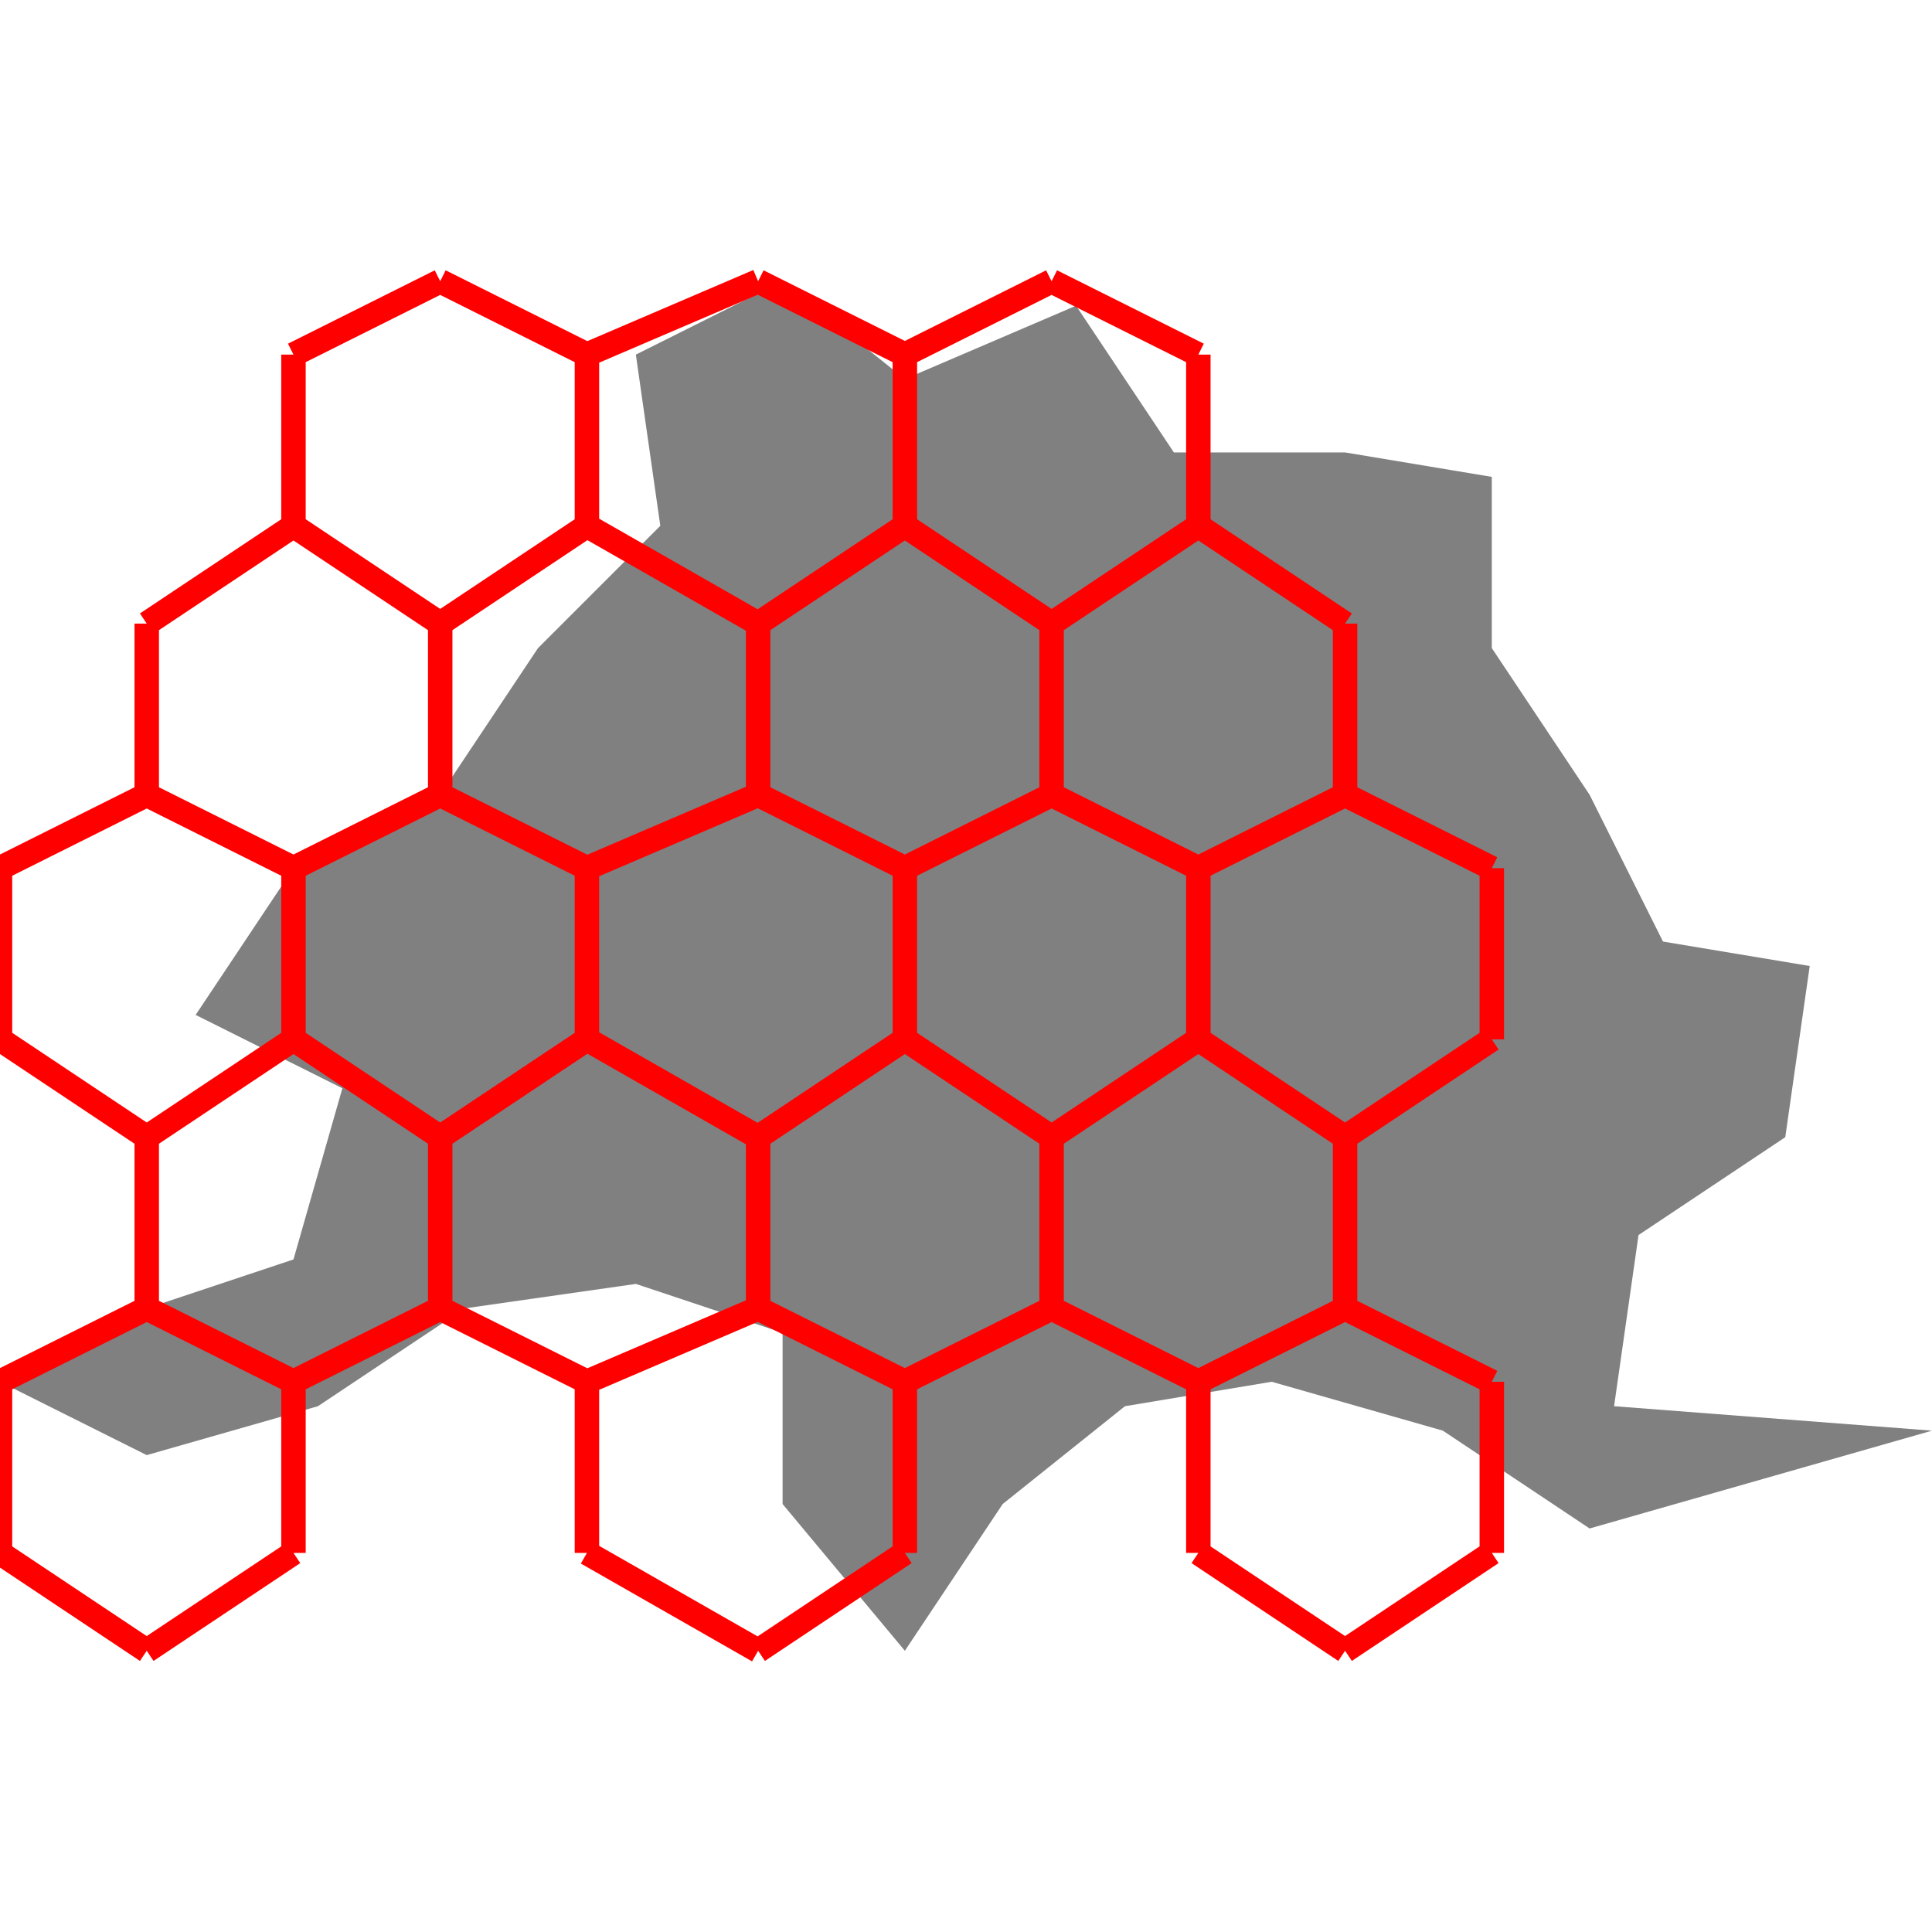 <svg height="500" viewBox="0 0 79 56" width="500" xmlns="http://www.w3.org/2000/svg">
<polygon fill="grey" points="0,45 6,48 13,46 19,42 26,41 32,43 32,50 37,56 41,50 46,46 52,45 59,47 65,51 79,47 66,46 67,39 73,35 74,28 68,27 65,21 61,15 61,8 55,7 48,7 44,1 37,4 32,0 26,3 27,10 22,15 18,21 12,24 8,30 14,33 12,40 6,42 "/>
<path d="M24 10L18 14M18 14L12 10M12 10L12 3M12 3L18 0M18 0L24 3M24 3L24 10M37 10L31 14M31 14L24 10M24 10L24 3M24 3L31 0M31 0L37 3M37 3L37 10M49 10L43 14M43 14L37 10M37 10L37 3M37 3L43 0M43 0L49 3M49 3L49 10M43 21L37 24M37 24L31 21M31 21L31 14M31 14L37 10M37 10L43 14M43 14L43 21M31 21L24 24M24 24L18 21M18 21L18 14M18 14L24 10M24 10L31 14M31 14L31 21M18 21L12 24M12 24L6 21M6 21L6 14M6 14L12 10M12 10L18 14M18 14L18 21M55 21L49 24M49 24L43 21M43 21L43 14M43 14L49 10M49 10L55 14M55 14L55 21M49 31L43 35M43 35L37 31M37 31L37 24M37 24L43 21M43 21L49 24M49 24L49 31M37 31L31 35M31 35L24 31M24 31L24 24M24 24L31 21M31 21L37 24M37 24L37 31M24 31L18 35M18 35L12 31M12 31L12 24M12 24L18 21M18 21L24 24M24 24L24 31M12 31L6 35M6 35L0 31M0 31L0 24M0 24L6 21M6 21L12 24M12 24L12 31M61 31L55 35M55 35L49 31M49 31L49 24M49 24L55 21M55 21L61 24M61 24L61 31M55 42L49 45M49 45L43 42M43 42L43 35M43 35L49 31M49 31L55 35M55 35L55 42M43 42L37 45M37 45L31 42M31 42L31 35M31 35L37 31M37 31L43 35M43 35L43 42M31 42L24 45M24 45L18 42M18 42L18 35M18 35L24 31M24 31L31 35M31 35L31 42M18 42L12 45M12 45L6 42M6 42L6 35M6 35L12 31M12 31L18 35M18 35L18 42M12 52L6 56M6 56L0 52M0 52L0 45M0 45L6 42M6 42L12 45M12 45L12 52M37 52L31 56M31 56L24 52M24 52L24 45M24 45L31 42M31 42L37 45M37 45L37 52M61 52L55 56M55 56L49 52M49 52L49 45M49 45L55 42M55 42L61 45M61 45L61 52" stroke="red"/>
</svg>
